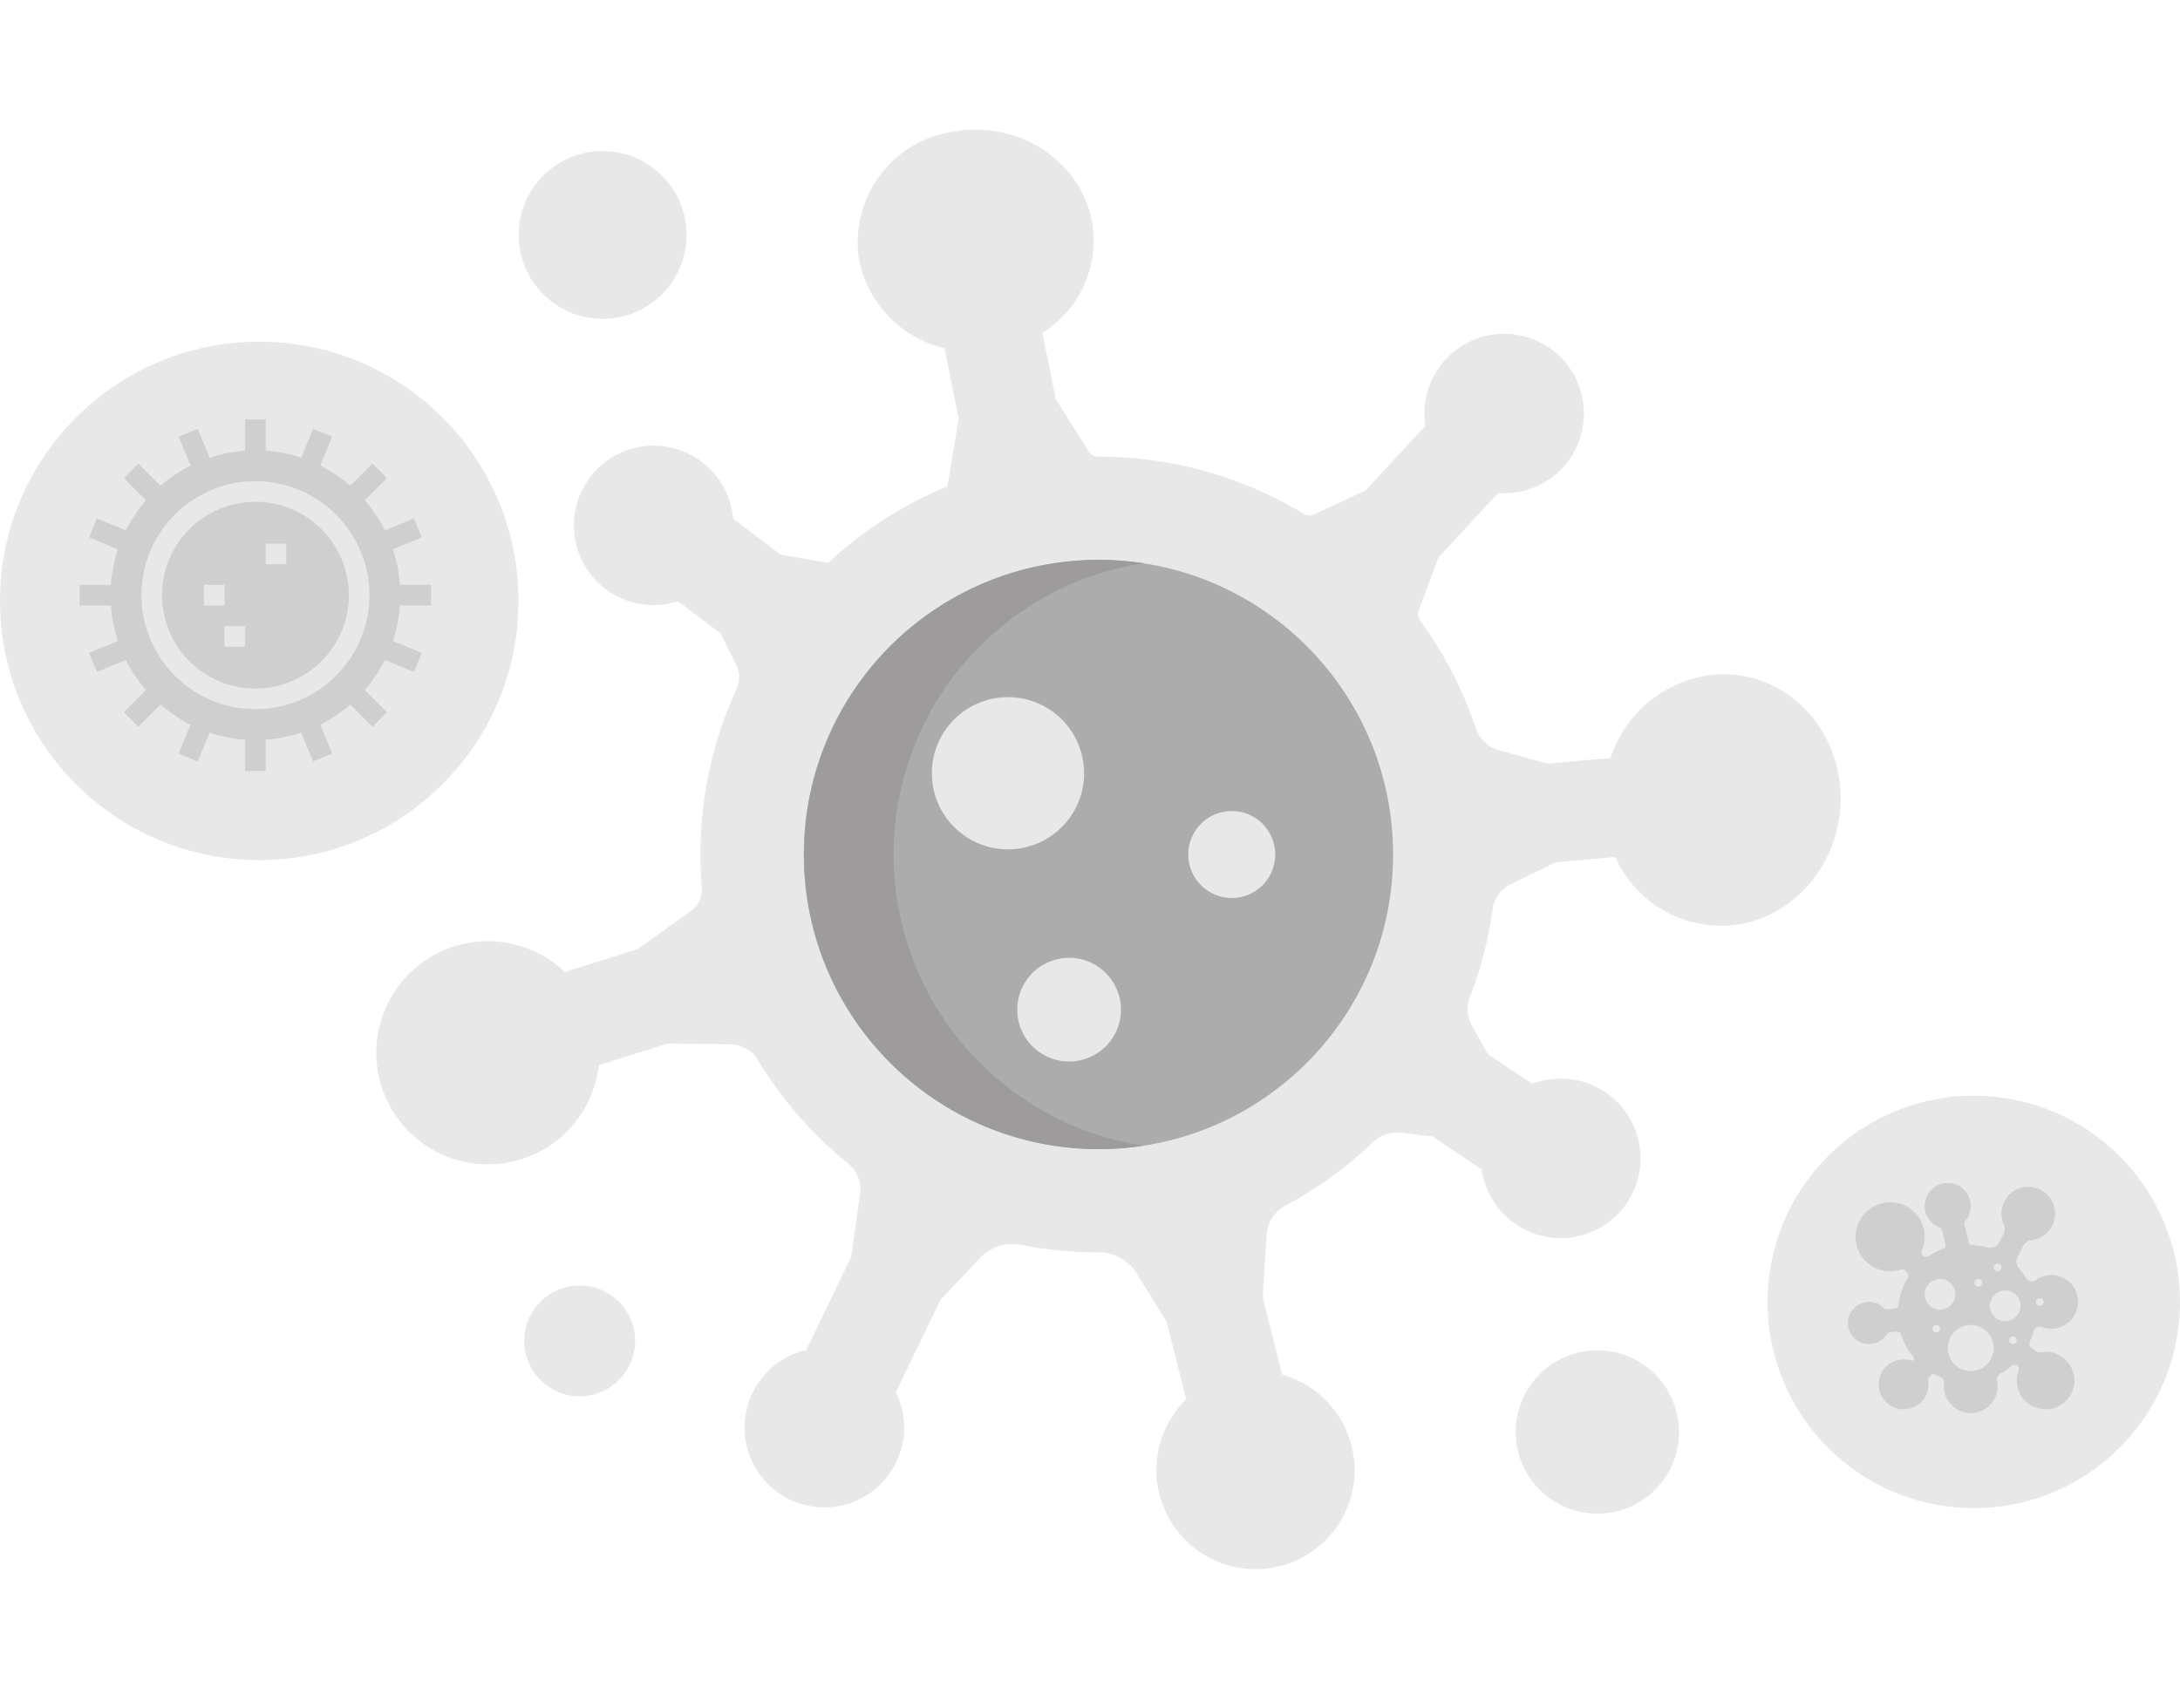 <svg xmlns="http://www.w3.org/2000/svg" width="185" height="145" viewBox="0 0 185 145">
  <g id="Сгруппировать_797" data-name="Сгруппировать 797" transform="translate(-1024 -776)">
    <g id="Сгруппировать_751" data-name="Сгруппировать 751" transform="translate(-47 -17)">
      <g id="virus_1_" data-name="virus (1)" transform="translate(1102.945 804)">
        <g id="XMLID_107_" transform="translate(0 0)">
          <g id="Сгруппировать_1" data-name="Сгруппировать 1" transform="translate(0 0)">
            <path id="Контур_1" data-name="Контур 1" d="M124.222,59.95c.454,5.872-3.677,11.086-9.224,11.642a9.838,9.838,0,0,1-9.862-5.8l-5.034.444-3.8,1.833a2.87,2.87,0,0,0-1.587,2.2,33.52,33.52,0,0,1-1.916,7.4,2.856,2.856,0,0,0,.164,2.431l1.354,2.421,3.764,2.526A6.769,6.769,0,1,1,93.8,92.311l-4.172-2.8-2.626-.321a3.024,3.024,0,0,0-2.457.828A33.981,33.981,0,0,1,77.11,95.4a2.987,2.987,0,0,0-1.567,2.457l-.333,5.318,1.651,6.552a8.409,8.409,0,1,1-8.144,2.092l-1.659-6.59L64.5,101.107a3.752,3.752,0,0,0-3.205-1.757h-.021a33.955,33.955,0,0,1-6.562-.641,3.746,3.746,0,0,0-3.457,1.085l-3.385,3.572-3.79,7.862a6.768,6.768,0,1,1-7.6-3.6l3.813-7.913.749-5.311a2.822,2.822,0,0,0-1.008-2.587,34.079,34.079,0,0,1-7.667-8.788,2.815,2.815,0,0,0-2.387-1.346l-5.3-.051L18.87,83.457a9.468,9.468,0,1,1-2.88-7.906l6.162-1.939,4.5-3.208a2.316,2.316,0,0,0,.959-2.085q-.112-1.358-.113-2.741a33.567,33.567,0,0,1,3.072-14.06,2.308,2.308,0,0,0-.023-1.972L29.214,46.82,25.6,44.089a6.768,6.768,0,1,1,4.672-7.006l4.011,3.026,4.041.721a33.852,33.852,0,0,1,10.137-6.5l.949-5.765-1.2-5.954a9.7,9.7,0,0,1-7.2-7.249A9.482,9.482,0,0,1,48.867,4.24c5.429-1.028,10.716,2.282,11.809,7.4A9.205,9.205,0,0,1,56.516,21.3l1.131,5.616,2.777,4.431a.993.993,0,0,0,.841.464h.005a33.543,33.543,0,0,1,17.4,4.841.98.98,0,0,0,.918.051l4.349-2.016,5.077-5.493A6.767,6.767,0,1,1,95.186,34.9l-5.077,5.493L88.46,44.828a.981.981,0,0,0,.128.918,33.6,33.6,0,0,1,4.7,9.1,2.883,2.883,0,0,0,1.941,1.864l4.129,1.157,5.365-.474a10.369,10.369,0,0,1,8.634-7.067C118.906,49.767,123.771,54.077,124.222,59.95Z" transform="translate(0 -4.053)" fill="#e8e8e8"/>
          </g>
        </g>
        <g id="XMLID_8_" transform="translate(36.263 36.518)">
          <g id="Сгруппировать_2" data-name="Сгруппировать 2">
            <ellipse id="Эллипс_1" data-name="Эллипс 1" cx="25.007" cy="25.007" rx="25.007" ry="25.007" fill="#acacac"/>
          </g>
        </g>
        <path id="Контур_2" data-name="Контур 2" d="M149.038,171.47a25.013,25.013,0,0,1,21.2-24.719,25.007,25.007,0,1,0,0,49.437A25.013,25.013,0,0,1,149.038,171.47Z" transform="translate(-105.153 -109.945)" fill="#9d9b9b"/>
        <g id="Сгруппировать_3" data-name="Сгруппировать 3" transform="translate(12.073 1.82)">
          <ellipse id="Эллипс_2" data-name="Эллипс 2" cx="7.121" cy="7.121" rx="7.121" ry="7.121" fill="#e8e8e8"/>
          <ellipse id="Эллипс_3" data-name="Эллипс 3" cx="4.704" cy="4.704" rx="4.704" ry="4.704" transform="translate(0.471 96.288)" fill="#e8e8e8"/>
          <ellipse id="Эллипс_4" data-name="Эллипс 4" cx="6.928" cy="6.928" rx="6.928" ry="6.928" transform="translate(84.61 101.79)" fill="#e8e8e8"/>
          <ellipse id="Эллипс_5" data-name="Эллипс 5" cx="6.459" cy="6.459" rx="6.459" ry="6.459" transform="translate(35.062 46.35)" fill="#e8e8e8"/>
          <path id="Контур_3" data-name="Контур 3" d="M4.4,0A4.4,4.4,0,1,1,0,4.4,4.4,4.4,0,0,1,4.4,0Z" transform="translate(42.31 68.476)" fill="#e8e8e8"/>
          <ellipse id="Эллипс_7" data-name="Эллипс 7" cx="3.692" cy="3.692" rx="3.692" ry="3.692" transform="translate(56.82 56.014)" fill="#e8e8e8"/>
        </g>
      </g>
      <circle id="Эллипс_8" data-name="Эллипс 8" cx="17.5" cy="17.5" r="17.5" transform="translate(1221 886)" fill="#e8e8e8"/>
      <path id="virus_3_" data-name="virus (3)" d="M17.423,14.413a2.4,2.4,0,0,0-1.116-.042.384.384,0,0,1-.315-.069l-.459-.369a.371.371,0,0,1-.1-.444,5.859,5.859,0,0,0,.321-.892.545.545,0,0,1,.69-.38,2.279,2.279,0,0,0,1.864-.1,2.308,2.308,0,0,0,1.037-2.95,2.279,2.279,0,0,0-3.039-1.143,2.023,2.023,0,0,0-.338.207.575.575,0,0,1-.842-.168,7.768,7.768,0,0,0-.638-.874.84.84,0,0,1-.09-.91l.481-.934a.846.846,0,0,1,.643-.473,2.229,2.229,0,0,0,.711-.195,2.3,2.3,0,0,0,1.339-1.787,2.279,2.279,0,1,0-4.348.627.9.9,0,0,1,0,.775l-.377.732a.88.88,0,0,1-1.011.447A7.988,7.988,0,0,0,10.5,5.25a.278.278,0,0,1-.243-.212L9.883,3.474a.288.288,0,0,1,.071-.255A1.947,1.947,0,0,0,8.889.042,2.081,2.081,0,0,0,8.475,0a1.95,1.95,0,0,0-.681,3.778.3.3,0,0,1,.2.206l.3,1.254a.281.281,0,0,1-.183.326,5.827,5.827,0,0,0-1.244.625.423.423,0,0,1-.475-.009.4.4,0,0,1-.1-.479A2.93,2.93,0,1,0,.716,5.129a2.915,2.915,0,0,0,2.333,2.31,2.98,2.98,0,0,0,1.459-.1.378.378,0,0,1,.4.131l.13.162a.384.384,0,0,1,.029.441,5.786,5.786,0,0,0-.779,2.271.361.361,0,0,1-.325.321l-.646.057a.407.407,0,0,1-.28-.128,1.763,1.763,0,0,0-1.127-.5,1.791,1.791,0,0,0-.563,3.521,1.812,1.812,0,0,0,1.962-.788.4.4,0,0,1,.306-.169l.563-.049a.363.363,0,0,1,.343.256A5.824,5.824,0,0,0,5.591,14.8a.175.175,0,0,1-.008.228.183.183,0,0,1-.209.043,2.1,2.1,0,0,0-.849-.09,2.118,2.118,0,1,0,2.282,1.7.169.169,0,0,1,.043-.144l.256-.284a.177.177,0,0,1,.209-.041,5.756,5.756,0,0,0,.521.251.566.566,0,0,1,.323.586,2.278,2.278,0,0,0,2.029,2.466c.081.008.162.012.241.012a2.282,2.282,0,0,0,2.279-2.279,2.306,2.306,0,0,0-.04-.427.578.578,0,0,1,.27-.633,5.9,5.9,0,0,0,.952-.658.389.389,0,0,1,.325-.105.368.368,0,0,1,.271.5,2.473,2.473,0,0,0-.114,1.26,2.445,2.445,0,0,0,2.067,2,2.54,2.54,0,0,0,.34.023,2.447,2.447,0,0,0,1.809-.8,2.422,2.422,0,0,0,.621-1.883A2.449,2.449,0,0,0,17.423,14.413ZM16.288,9.767a.326.326,0,1,1-.326.326A.326.326,0,0,1,16.288,9.767Zm-3.581-2.93a.326.326,0,1,1-.326.326A.326.326,0,0,1,12.707,6.837Zm-1.628,1.3a.326.326,0,1,1-.326.326A.326.326,0,0,1,11.079,8.139ZM7.5,12.7a.326.326,0,1,1,.326-.326A.326.326,0,0,1,7.5,12.7Zm.326-1.953a1.3,1.3,0,1,1,1.3-1.3A1.3,1.3,0,0,1,7.824,10.743Zm2.6,5.209A1.953,1.953,0,1,1,12.381,14,1.955,1.955,0,0,1,10.428,15.952Zm3.581-2.279a.326.326,0,1,1,.326-.326A.326.326,0,0,1,14.009,13.673Zm-.651-1.953a1.3,1.3,0,1,1,1.3-1.3A1.3,1.3,0,0,1,13.358,11.72Z" transform="translate(1227.814 893.408)" fill="#cfcfcf"/>
      <circle id="Эллипс_8-2" data-name="Эллипс 8" cx="22" cy="22" r="22" transform="translate(1071 822)" fill="#e8e8e8"/>
      <g id="virus_4_" data-name="virus (4)" transform="translate(1077.759 828.597)">
        <path id="Контур_4" data-name="Контур 4" d="M29.835,15.792V14.044H27.182a12.213,12.213,0,0,0-.6-3.012l2.451-1.015L28.365,8.4,25.912,9.418A12.34,12.34,0,0,0,24.2,6.868l1.88-1.88L24.848,3.751l-1.88,1.88a12.341,12.341,0,0,0-2.55-1.708L21.434,1.47,19.819.8,18.8,3.252a12.212,12.212,0,0,0-3.012-.6V0H14.044V2.654a12.213,12.213,0,0,0-3.012.6L10.016.8,8.4,1.47,9.417,3.923a12.34,12.34,0,0,0-2.55,1.708l-1.88-1.88L3.751,4.987l1.88,1.88a12.341,12.341,0,0,0-1.708,2.55L1.47,8.4.8,10.017l2.451,1.015a12.212,12.212,0,0,0-.6,3.012H0v1.748H2.654a12.213,12.213,0,0,0,.6,3.012L.8,19.819l.669,1.615,2.453-1.016a12.34,12.34,0,0,0,1.708,2.55l-1.88,1.88,1.236,1.236,1.88-1.88a12.341,12.341,0,0,0,2.55,1.708L8.4,28.365l1.615.669,1.015-2.451a12.212,12.212,0,0,0,3.012.6v2.654h1.748V27.182a12.213,12.213,0,0,0,3.012-.6l1.015,2.451,1.615-.669-1.016-2.453a12.34,12.34,0,0,0,2.55-1.708l1.88,1.88,1.236-1.236-1.88-1.88a12.341,12.341,0,0,0,1.708-2.55l2.453,1.016.669-1.615L26.583,18.8a12.212,12.212,0,0,0,.6-3.012Zm-5.244-.874a9.673,9.673,0,1,1-9.673-9.673A9.684,9.684,0,0,1,24.591,14.918Z" transform="translate(0 0)" fill="#cfcfcf"/>
        <path id="Контур_5" data-name="Контур 5" d="M127.925,120a7.925,7.925,0,1,0,7.925,7.925A7.934,7.934,0,0,0,127.925,120Zm-4.374,7.051h1.75V128.8h-1.75Zm3.5,5.247H125.3V130.55h1.75Zm3.5-7H128.8v-1.748h1.75Z" transform="translate(-113.007 -113.007)" fill="#cfcfcf"/>
      </g>
    </g>
  </g>
</svg>
